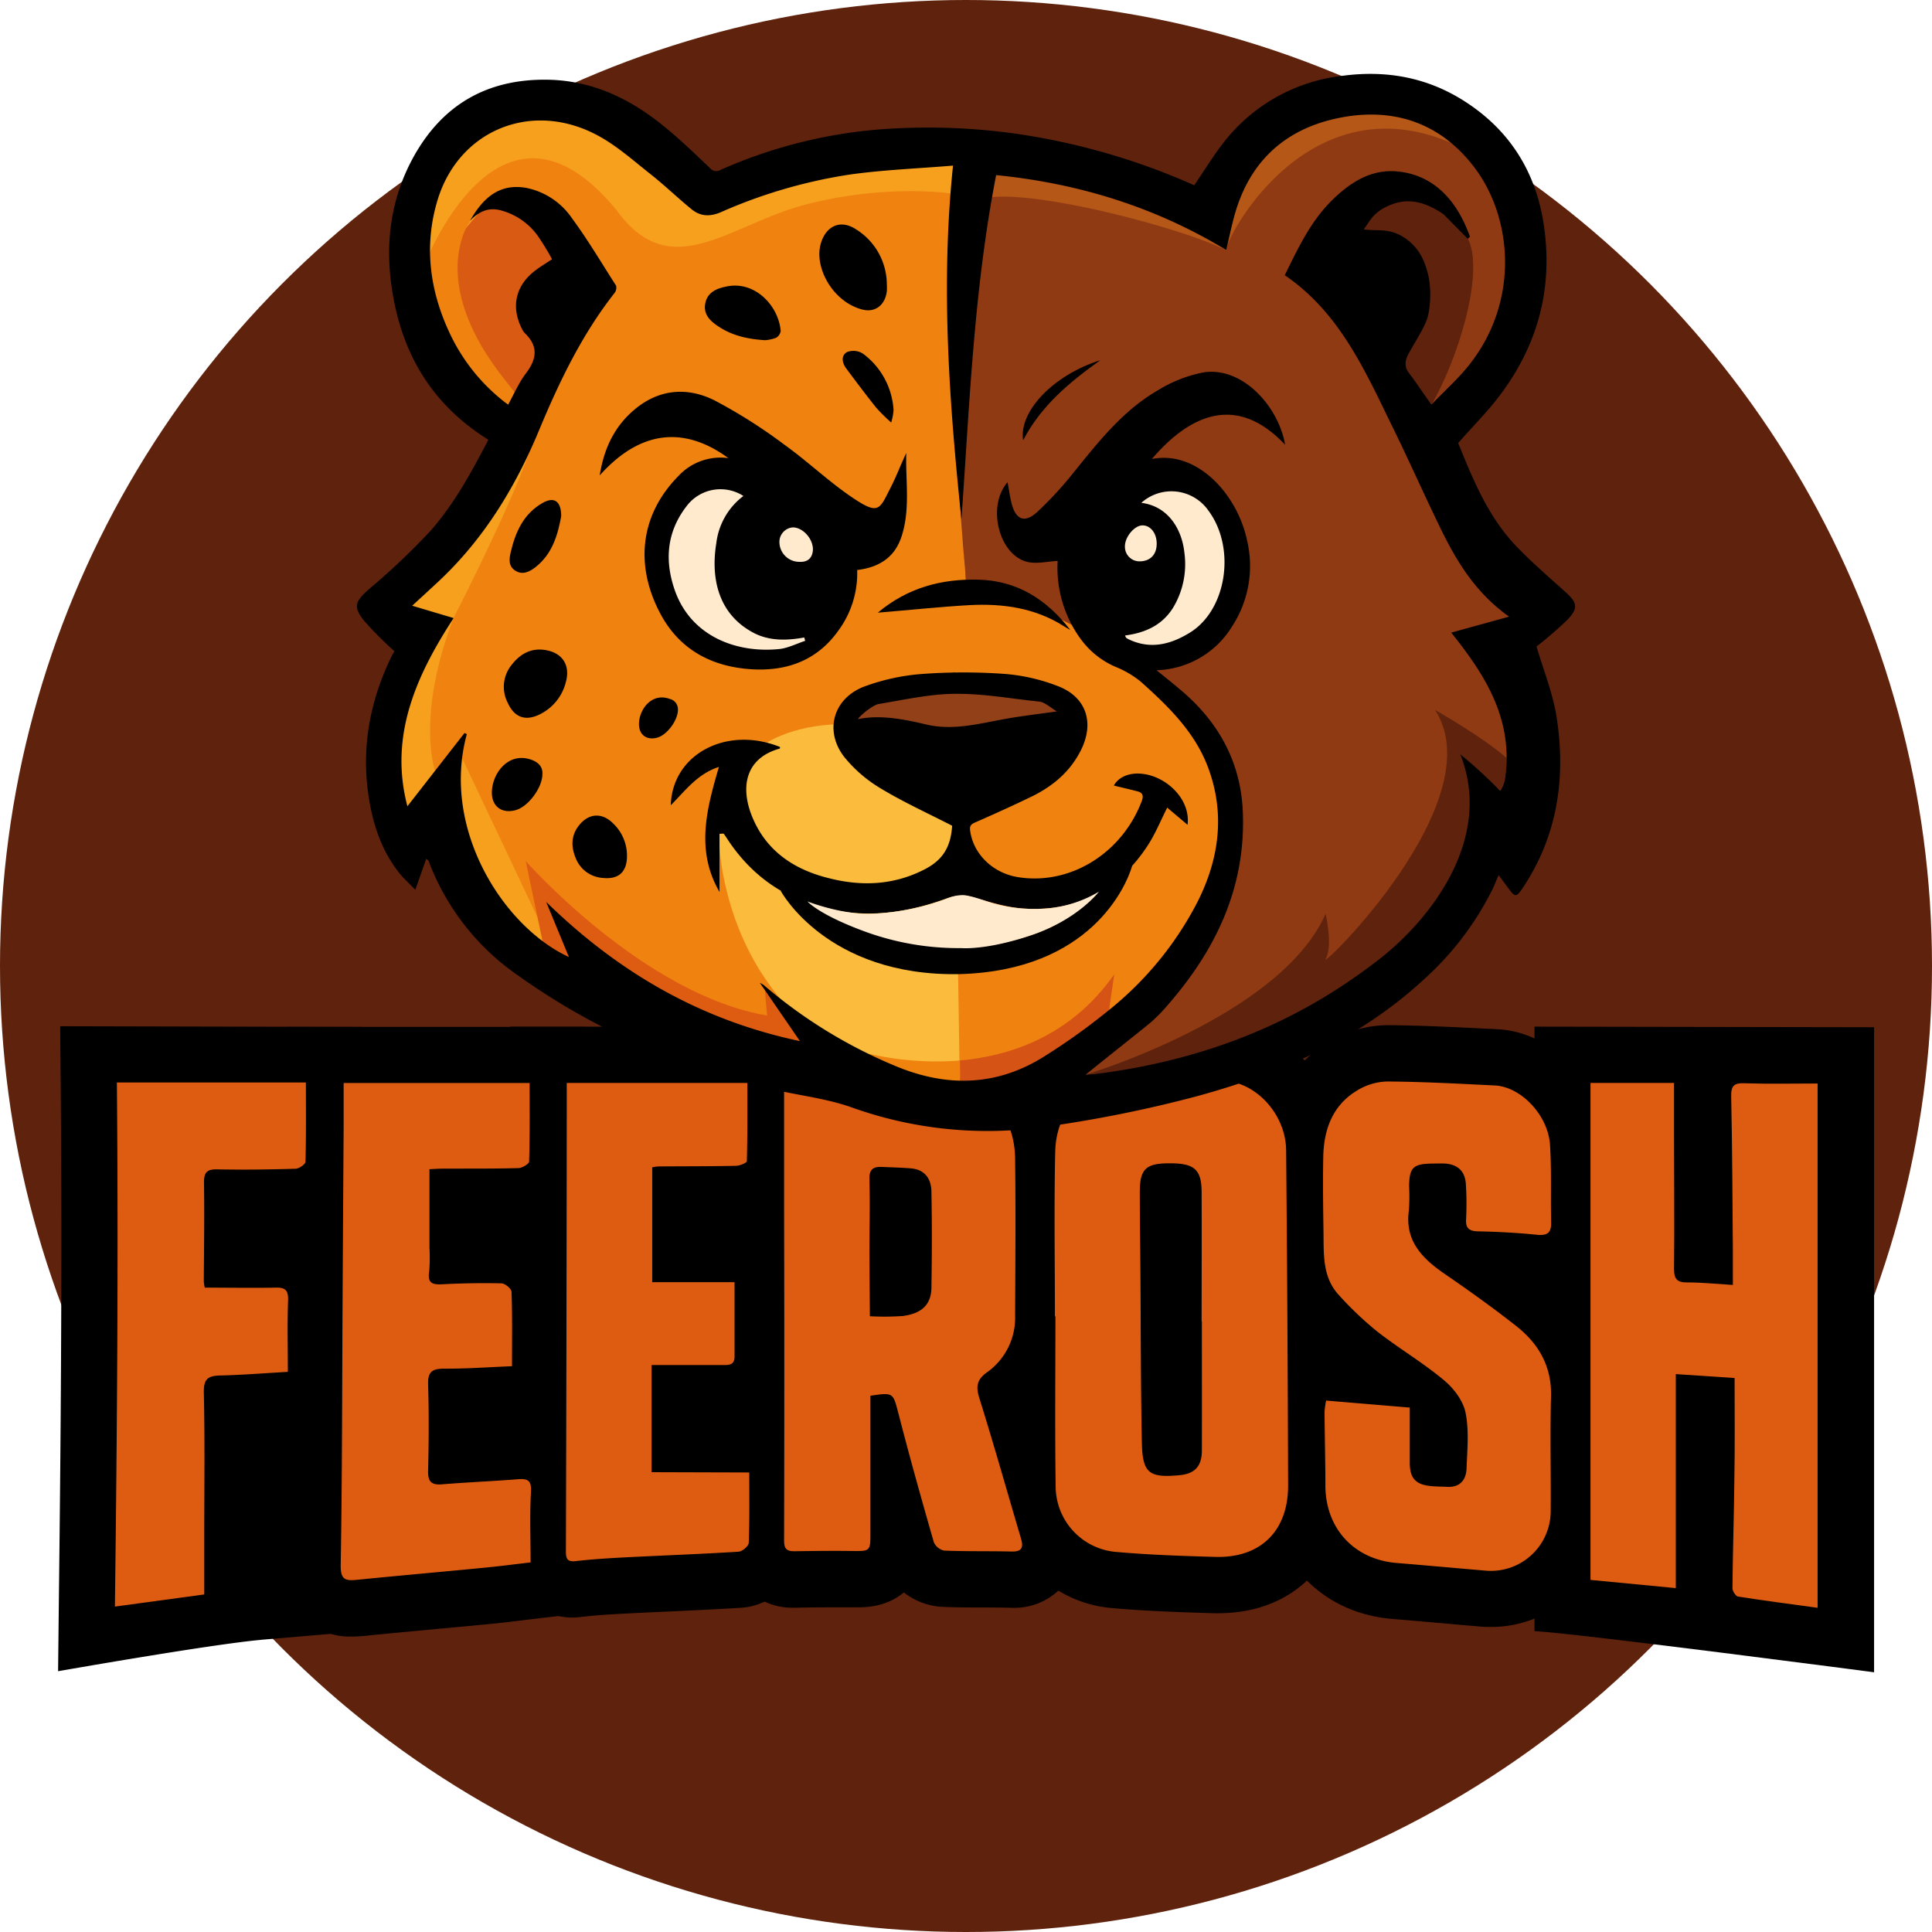 <svg xmlns="http://www.w3.org/2000/svg" viewBox="0 0 460 460"><defs><style>.cls-1{fill:#5f220c;}.cls-2{fill:#de5c11;}.cls-3{fill:#d95b13;}.cls-4{fill:#f6a01e;}.cls-5{fill:#f08210;}.cls-6{fill:#d55314;}.cls-7{fill:#fbbb3c;}.cls-8{fill:#f0830e;}.cls-9{fill:#b45717;}.cls-10{fill:#903a14;}.cls-11{fill:#ffeace;}.cls-12{fill:#914018;}</style></defs><g id="Capa_2" data-name="Capa 2"><g id="Capa_1-2" data-name="Capa 1"><circle class="cls-1" cx="230" cy="230" r="230"/><polygon points="41.01 265.92 191.81 270.4 184.64 379.95 62.03 390.44 41.01 265.92"/><path d="M365.35,388.35V244.44l80.86.14V398.16S377.57,389.14,365.35,388.35Z"/><path d="M240.46,382.8c-2.19-.05-4.39-.06-6.59-.07-3.1,0-6.32,0-9.59-.15a16.15,16.15,0,0,1-9.08-3.43c-4.26,3.55-9.21,3.55-11.17,3.55l-1.51,0h-.17l-4.53,0q-4.2,0-8.39.09H189a15.41,15.41,0,0,1-11.25-4.45,15.69,15.69,0,0,1-4.45-11.52c.05-21.11.05-42.58,0-63.34V244h17.21l4.19,0c1.76,0,3.53,0,5.29.06h.34c8.5.21,17.29.42,26,.84,16.71.8,28.54,13.48,28.76,30.85.15,12,.07,24.07,0,35.77v1.93a29.41,29.41,0,0,1-7.77,20.17c1.83,6,3.58,12,5.28,17.84q1.62,5.56,3.26,11.11c2.1,7.09-.43,12-2.12,14.23A15.38,15.38,0,0,1,241,382.81Z"/><path d="M290.08,384.1H289c-8.74-.26-16.65-.53-24.85-1.28a29.26,29.26,0,0,1-26.22-28.49c-.14-9.68-.11-19.47-.08-28.93V323l0-9.58q0-5.88,0-11.74c0-9-.09-18.37.12-27.64.37-17.08,12.33-29.19,29.75-30.14,3.35-.18,6.79-.27,10.53-.27,4.15,0,8.55.11,13.86.34,14.84.66,27.49,14.31,27.63,29.82.24,27.32.4,54.22.47,79.94,0,8.85-2.88,16.46-8.41,22S298.74,384.1,290.08,384.1Z"/><path d="M354.82,387.37c-.79,0-1.6,0-2.39-.1-3.11-.26-6.21-.53-9.32-.81-3.86-.34-7.73-.68-11.6-1-17.09-1.39-29.15-14.34-29.31-31.5,0-2.54-.06-5.09-.1-7.63q-.06-5.07-.11-10.12a22.28,22.28,0,0,1,.42-4.21c0-.14,0-.28.07-.42l1.78-12.53,6.75.57c-.69-.72-1.36-1.43-2-2.12-7.15-7.68-7.22-16.66-7.26-22.6l0-1.42c-.09-6.12-.17-12.11-.06-18.16.28-15.28,8-23.16,14.38-27.08a27.74,27.74,0,0,1,14.09-4.15h.13c7.75.05,15.47.43,22.93.8l3.3.16c13.16.63,25,12.86,25.9,26.69.27,4.16.26,8.19.25,12.08,0,2.38,0,4.62,0,6.83a16.17,16.17,0,0,1-4.43,12.13,15,15,0,0,1-7,4.07,32.76,32.76,0,0,1,11.38,26c-.14,4.94-.1,9.85-.07,15.06,0,4,.05,8.08,0,12.19A27.48,27.48,0,0,1,354.82,387.37Z"/><path d="M83.63,389.66a15.5,15.5,0,0,1-11.41-4.57c-3.11-3.16-4.64-7.42-4.55-12.66.26-15.35.32-31,.38-46.14q0-8.39.07-16.79c0-7.3.25-41,.25-41,0-2.31,0-4.61,0-7v-17h71.12V262c0,4.9,0,10-.13,15-.26,8.49-8.27,14.39-15.59,14.58-2.73.07-5.44.1-8.13.11v.46c1.35,0,2.7,0,4,0,7.09.17,15.19,6.35,15.48,15,.17,4.65.15,9.13.13,13.87,0,1.41,0,2.84,0,4.29v12.86l-12.85.52-4.79.23-2.19.1v.3c2.23-.14,4.46-.28,6.69-.46.69,0,1.31-.08,1.89-.08a15.38,15.38,0,0,1,11.55,4.75c3,3.23,4.44,7.43,4.16,12.5-.2,3.35-.16,6.92-.11,10.71,0,1.74,0,3.5,0,5.32V384l-11.85,1.38-3.21.39c-2.49.31-5.08.62-7.73.88q-6.49.63-13,1.22c-5.85.55-11.7,1.09-17.55,1.68C85.64,389.58,84.69,389.66,83.63,389.66Z"/><path d="M136.44,385.13a15,15,0,0,1-10.75-4.33,15.58,15.58,0,0,1-4.38-11.49q.15-43.17.18-86.35l0-16.94V244.45h69.81v17c0,5,0,10.23-.13,15.42-.23,8.66-8.18,14-15.73,14.14q-3.4.07-6.8.09v.82h19.6V323a15.11,15.11,0,0,1-9.1,14.15h12.61v13.39c0,1.35,0,2.69,0,4,0,4.31,0,8.76-.14,13.25-.32,8.41-8,14.53-15,15-5.88.37-11.8.64-17.52.91-3.22.14-6.45.29-9.67.46-3.51.17-7.25.39-10.81.8A19.54,19.54,0,0,1,136.44,385.13Z"/><path d="M14,382.38c.44-36.77.84-80.32.45-124.53l-.12-13.51,71.94.17v17.43c0,5.14,0,10-.12,15-.24,8.52-8.13,14.47-15.35,14.68-3.12.1-6,.16-8.77.19v1.35c1.16,0,2.23,0,3.24-.06h.62a15.81,15.81,0,0,1,11.79,4.7A16.06,16.06,0,0,1,82,310c-.13,3.63-.11,7.37-.08,11.34,0,1.71,0,3.46,0,5.24v12.66L69.3,340c-1.64.09-3.24.19-4.83.3l-2.4.15c0,5.36,0,10.69,0,15.91q0,4.65,0,9.3s-.09,19.57,0,24.79c-12,1.08-48.24,7.46-48.24,7.46Z"/><path class="cls-2" d="M413,328.1l-14-.93v50.95l-20.31-1.95V257.84h19.89c0,4.42,0,8.62,0,12.82,0,10.48.11,21,0,31.45,0,2.5.76,3.27,3.26,3.23,3.42,0,6.85.36,10.75.6,0-2.85,0-5.48,0-8.12-.1-12.25-.14-24.5-.4-36.75-.06-2.6.69-3.24,3.19-3.15,5.55.19,11.12.06,17.38.06V382.81c-6.21-.85-12.58-1.68-18.93-2.67-.56-.09-1.35-1.3-1.34-2,.08-8.56.36-17.12.45-25.68C413.09,344.48,413,336.48,413,328.1Z"/><path class="cls-2" d="M207.24,332.32c0,10.9,0,21.57,0,32.24,0,4.85.12,4.79-4.73,4.72-4.45-.06-8.91,0-13.36.06-1.86,0-2.46-.58-2.46-2.54q.1-39.6,0-79.21v-30.2c4.15,0,8.56-.09,13,0,8.68.21,17.36.42,26,.83,10.06.48,15.88,7.84,16,17.64.16,12.48.06,25,0,37.44A15.87,15.87,0,0,1,235,326.74c-2.36,1.69-2.71,3.31-1.84,6.1,3.48,11.11,6.63,22.33,9.94,33.5.64,2.16.16,3.13-2.27,3.07-5.33-.13-10.66,0-16-.22a3.45,3.45,0,0,1-2.49-2c-2.9-10.1-5.74-20.22-8.36-30.4C212.6,331.56,212.82,331.5,207.24,332.32Zm-.13-18.93a63.41,63.41,0,0,0,7.88-.06c4.55-.6,6.72-2.77,6.78-6.74.12-7.57.15-15.15,0-22.72,0-3.08-1.45-5.4-4.9-5.69-2.32-.19-4.65-.24-7-.34-2.05-.08-2.94.67-2.87,3,.17,6,0,12,0,18Z"/><path class="cls-2" d="M251.17,313.4c0-13-.22-26.06.07-39.08.24-10.72,7.43-16.53,17.09-17.06,7.67-.42,15.39-.26,23.07.08s14.75,8,14.82,16.54q.36,39.93.47,79.86c0,10.82-6.6,17.26-17.34,16.95-8-.23-16-.49-24-1.22a15.71,15.71,0,0,1-14-15.35c-.2-13.57-.06-27.15-.06-40.72Zm35,1.22h-.07c0-10.25.05-20.49,0-30.74,0-5.48-1.79-6.95-7.72-6.9-5.57,0-7,1.36-7,6.84,0,6.22.1,12.44.14,18.66.11,13.66.07,27.33.35,41,.15,7.29,1.71,8.43,8.95,7.76,3.63-.34,5.32-2.08,5.34-5.85C286.19,335.12,286.16,324.87,286.16,314.62Z"/><path class="cls-2" d="M315.75,333.47l19.91,1.67c0,4.29,0,8.72,0,13.14,0,3.73,1.43,5.22,5.13,5.56,1.22.12,2.45.1,3.67.17,3.13.2,4.62-1.61,4.72-4.39.17-4.45.63-9-.25-13.32-.58-2.83-2.83-5.78-5.14-7.69-5-4.18-10.71-7.55-15.87-11.58a80,80,0,0,1-9.11-8.65c-4-4.28-3.61-9.8-3.69-15.1-.09-5.9-.17-11.8-.06-17.7.11-6.53,2.13-12.33,8-15.9a14.31,14.31,0,0,1,7.15-2.18c8.56.05,17.11.53,25.66.94,6.27.3,12.73,7.07,13.18,14.16.39,6.11.12,12.26.27,18.39.06,2.54-.88,3.25-3.39,3-4.65-.47-9.33-.72-14-.81-2.2-.05-3-.79-2.86-2.95a72.87,72.87,0,0,0-.06-8.36c-.19-3-1.94-4.63-4.95-4.83-1-.06-2,0-3,0-4.6.05-5.51.94-5.56,5.44a46.75,46.75,0,0,1-.05,5.68c-1,7.13,3,11.32,8.3,15,5.84,4,11.61,8.13,17.18,12.5,5.38,4.22,8.56,9.62,8.36,16.85-.25,9.14,0,18.3-.08,27.44a14.24,14.24,0,0,1-15.64,14c-7-.59-14-1.24-21-1.81-10.09-.82-16.9-8.12-17-18.27,0-5.9-.16-11.81-.2-17.71A18.12,18.12,0,0,1,315.75,333.47Z"/><path class="cls-2" d="M121.9,325.29c-5.58.22-10.89.62-16.2.58-2.93,0-3.87.85-3.77,3.83.2,6.76.17,13.54,0,20.31-.09,2.67.64,3.62,3.33,3.4,6-.49,12-.73,18-1.21,2.4-.19,3.32.28,3.16,3-.31,5.43-.09,10.88-.09,16.8-3.46.4-7.07.88-10.68,1.23-10.2,1-20.4,1.89-30.59,2.91-2.78.28-4,.07-3.94-3.53.36-21,.33-42,.45-63.08q.11-20.49.25-41c0-3.43,0-6.86,0-10.67H126.1c0,6.32.07,12.5-.12,18.68,0,.58-1.65,1.56-2.55,1.58-6,.16-12,.1-18.06.13-1,0-2,.08-3.12.13v18.74a38.27,38.27,0,0,1-.07,5.67c-.38,2.52.55,3.1,2.91,3,4.76-.25,9.53-.34,14.3-.23.85,0,2.37,1.29,2.4,2C122,313.36,121.9,319.13,121.9,325.29Z"/><path class="cls-2" d="M178.39,350.59c0,5.65.09,11.21-.12,16.75,0,.76-1.54,2.06-2.43,2.11-9,.57-18,.89-27,1.35-3.88.2-7.78.44-11.64.88-2,.24-2.47-.37-2.46-2.32q.16-51.66.2-103.31c0-2.65,0-5.3,0-8.2h43c0,6.24.05,12.43-.12,18.62,0,.41-1.69,1.09-2.61,1.11-6.12.12-12.25.1-18.38.14a12.15,12.15,0,0,0-1.54.21v27.35h19.6V323c0,2.22-1.63,2-3.08,2H155.13v25.52Z"/><path class="cls-2" d="M27.83,257.73h45c0,6.47.07,12.67-.1,18.87,0,.6-1.52,1.65-2.36,1.67-6.24.19-12.48.27-18.71.15-2.62-.05-3.13.94-3.09,3.36.12,7.75,0,15.51-.05,23.27a8.17,8.17,0,0,0,.24,1.53c5.76,0,11.3.1,16.83,0,2.35-.07,3.07.63,3,3-.2,5.53-.06,11.08-.06,17.05-5.58.32-10.87.75-16.16.87-3,.07-3.91.95-3.84,4.13.26,11.34.1,22.69.1,34v14l-21.27,2.89C27.88,341,28.2,299.62,27.83,257.73Z"/><g id="Guepardoso"><path class="cls-3" d="M135,61.26,121.35,48.07s-6.67,0-9.43,4.56S98.18,68,122.59,93.28l7.1-10.66L126.15,71.7l.48-5Z"/><polygon class="cls-4" points="99.71 60.3 102.2 37.68 116.76 25.24 139.94 26 157.65 38.46 167.83 45.36 212.76 35.78 231.96 35.97 230 46.51 223.29 50.53 184.39 53.46 163.51 62.41 148.95 62.41 139.56 51.3 132.66 40.37 122.89 39.99 107.06 58.96 100.47 64.52 99.71 60.3"/><path class="cls-5" d="M100.79,63.67s17.89-47.88,46-13.65c12.93,17.95,26.82,3.44,44.88-1.28,20-5.22,35.75-2.55,35.75-2.55L230,139.62l26.37,9s59.34,33.75,26.45,76.64-55.48,36-55.48,36l.1-101.17-20.73,5.45-6.05,6.95-25.32,11,18.21,66.69-25.72-2.43-29.23-21,1,5.16-22.52-13.5-12.22-29.63-9.27,7.83-3-27.61,13.76-19.36L90.58,144l22.34-18.92L142.79,68s-5.6-12.33-15.3-17.95-15.57,2.61-15.57,2.61-11.48,15.19,10.67,40.65L121,96.37,105.65,87.7Z"/><path class="cls-6" d="M206.71,250.85s37.89,10.77,58.6-18.9l-1.53,10.4-16.61,13.57-18.62,5.36H216Z"/><path class="cls-4" d="M128,218.45l-18-38-6.45,3S99,170.6,108,147.11c0,0,20.88-40.46,20-48l-25.19,34.56-7.2,12.16,4.1,8.86L90.58,186.8l5,12.41,9.65-8.05,11.84,29.89,13.2,6.42Z"/><path class="cls-2" d="M129.16,224l-4-19s28,31.81,57.48,36.79l-.53-6,8.33,12.06L183.24,250l-34-11.88-19.11-8.62Z"/><path class="cls-7" d="M203.12,172.51s-41.14-3.86-30,40,55.46,48.8,55.46,48.8l-1.11-70.5Z"/><path class="cls-8" d="M206.71,250.85a71,71,0,0,0,21.84,1.65c.16,5.89-.14,6.53-.14,6.53l-13-1.72Z"/><path class="cls-9" d="M234.37,37.76V50.82L294,63.67,316.4,37.76l36.79-4.09s-21.05-14.82-33.77-10.22-30.1,17.88-31.12,22.74S228.46,26.52,234.37,37.76Z"/><path class="cls-10" d="M232,48.23c-6,5.21-5.59,52-2,89.81,0,0,28.39,10.33,32,15.5,0,0,74.74,28-3.62,102.38,0,0,92.74-19.59,106-89.88l-5.71-28L315.63,63.67l14.31-17.74s14,.21,19.5,10.84S340.8,96.4,340.8,96.4s35.43-27.11,10.85-59.28c-38.31-22.36-60.16,20-59.68,22.45C279.7,53.46,238,43,232,48.23Z"/><path class="cls-1" d="M258.35,255.92s46.56-13.89,57.28-38.37c0,0,1.79,7.71,0,10.78s40.05-37.61,26.06-59.29c0,0,11.37,6.42,17,11.43,0,6.81-1.51,7.78-1.51,7.78l-9.55-8.78s13,23.14-19.1,49.24C296.54,255.15,258.35,255.92,258.35,255.92Z"/><path class="cls-1" d="M334.92,46.19s10.27,2.25,14.52,10.58S346.81,86.2,340.8,96.4s-11.24-11.9-11.24-11.9L338,68.28,320.23,57l2.81-9.7Z"/><ellipse class="cls-11" cx="276.17" cy="134.21" rx="17.82" ry="20.46"/><ellipse class="cls-11" cx="180.39" cy="134.45" rx="22.73" ry="22.03"/><polygon class="cls-12" points="205.15 168.17 227.34 163.19 246.02 165.19 252.74 169.04 252.15 172.43 236.83 175.32 223.03 177.49 210.51 174.94 203.12 174.43 201.96 170.85 205.15 168.17"/><path d="M116.28,104.71c-12.83-8-20-19.44-22.61-33.8-2.17-11.76-1-23.11,4.86-33.68,6.93-12.4,17.57-18.47,31.83-18.25,10.87.17,20,4.7,28.11,11.41,3.66,3,7.09,6.32,10.54,9.6a2,2,0,0,0,2.66.41,116.12,116.12,0,0,1,36.84-9.51,150.5,150.5,0,0,1,33.13.91,160.55,160.55,0,0,1,42.7,12.31c2.62-3.8,5-7.83,7.94-11.35a41.73,41.73,0,0,1,27.19-14.69c10.56-1.44,20.42.33,29.41,6.15,10.84,7,17,17.13,18.76,29.81,2.13,15-1.65,28.45-10.76,40.4-2.83,3.7-6.13,7-9.7,11.06,3.36,8.16,7,17.66,14.34,25.08,3.54,3.61,7.37,6.94,11.14,10.32,2.87,2.57,3.21,3.86.56,6.65a88.72,88.72,0,0,1-7.38,6.38c1.63,5.59,3.92,11.19,4.81,17,2.21,14.38.16,28.13-8.1,40.5-1.54,2.3-1.83,2.24-3.46,0-.71-.94-1.4-1.9-2.27-3.07-.46,1.06-.84,2-1.28,3a71.72,71.72,0,0,1-16.46,21.79C323.64,247.44,304.9,255.56,285,261a302,302,0,0,1-35.06,7.13,95.79,95.79,0,0,1-47.09-4.44c-6.24-2.23-13-2.89-19.51-4.48-21.68-5.3-41.86-14-60.06-27A57.77,57.77,0,0,1,102.05,205c0-.13-.22-.21-.57-.54-.81,2.32-1.58,4.52-2.6,7.39-1.54-1.6-2.86-2.77-3.93-4.13-4.5-5.76-6.5-12.54-7.39-19.63-1.4-11.26.81-21.94,5.8-32.08a10,10,0,0,1,.56-.95,89.18,89.18,0,0,1-7.14-7.15c-2.82-3.5-2.27-4.69,1.25-7.79a162.5,162.5,0,0,0,14.43-13.69C108.16,120,112.25,112.4,116.28,104.71Zm215.26-56.1c-4.41,1.63-5.17,3.74-6.84,6,3.37.51,6.17-.48,10,2.2s4.83,6.52,5.43,9a23.79,23.79,0,0,1-.07,9.13c-.57,2.65-3,6.17-4.63,9.17-.92,1.69-1.16,3.16.09,4.78s2.46,3.44,3.68,5.17l1.6,2.29c3.17-3.31,6.51-6.27,9.21-9.73,11.77-15.07,10.14-34.87.93-46.89-8.18-10.68-19.5-14.31-32.48-11.58-12.63,2.66-21,10.43-24.51,23.05-.75,2.69-1.3,5.43-2,8.32-17-10.3-35.24-15.87-54.77-17.83-5.37,27.56-6.34,55.13-8.27,82-2.84-27.37-5-55.4-2-84.26-8.42.7-16.56,1-24.58,2.13a120.61,120.61,0,0,0-30.67,8.95c-2.67,1.15-4.93,1-7-.69-3.31-2.69-6.38-5.68-9.73-8.32-4.13-3.26-8.14-6.87-12.75-9.32-15.86-8.44-33.39-1-38.19,16.1C101,58.72,102.35,69,106.8,78.74A44.9,44.9,0,0,0,121,96.37c1.43-2.59,2.49-5.2,4.14-7.36,2.61-3.42,3.17-6.5-.19-9.69a4.17,4.17,0,0,1-.76-1.19C121.64,73,122.77,68,127.36,64.47c1.22-.95,2.56-1.74,4.08-2.75A59.94,59.94,0,0,0,128,56.1,15.84,15.84,0,0,0,118.9,50c-2.77-.63-5.07.49-7,2.59,3.56-6.38,7.77-8.87,13.48-7.84A17.31,17.31,0,0,1,136.21,52c3.77,5.12,7,10.6,10.47,16a2.05,2.05,0,0,1-.37,1.77c-7.8,9.94-13.18,21.18-18,32.76-5.63,13.53-13.14,25.87-24,36-1.94,1.81-3.9,3.6-6.17,5.69l9.86,2.94c-8.91,13.69-15.4,28.09-11,44.81l13.6-17.45.55.27c-6.21,22.69,8.86,46,24.3,53.07l-5.41-13.12c17.32,16.91,36.92,28.18,60.41,33.14L180.91,234a9.76,9.76,0,0,1,.91.52,116.72,116.72,0,0,0,31.7,19.42c12.16,5,24,4.65,35.24-2.49a152.47,152.47,0,0,0,15.33-11,79.8,79.8,0,0,0,21.12-25.89c5.12-10.25,6.49-20.92,2.44-31.79-3.14-8.45-9.51-14.64-16.08-20.5a23,23,0,0,0-6-3.51A20.17,20.17,0,0,1,257.2,152a28.74,28.74,0,0,1-5.38-18.44c-2.48.12-4.92.74-7.11.25-6.85-1.53-9.85-13.27-4.81-19,.32,1.75.54,3.37.94,5,1,3.92,3.09,4.82,6.06,2.14a85.74,85.74,0,0,0,8.67-9.39c5.95-7.34,11.78-14.83,20.12-19.63a32.34,32.34,0,0,1,10.88-4.27c9.36-1.41,17.88,8.21,19.41,17.24-11.2-11.89-22.23-7.71-31.73,3.39,10.82-2.16,20.4,8.47,22.68,19.42a26.33,26.33,0,0,1-3.61,20.49,21.82,21.82,0,0,1-17.94,10.38c2.36,1.94,4.48,3.6,6.5,5.36,8.38,7.32,13.35,16.47,14,27.63,1,19-6.79,34.54-19.18,48.23-.74.82-1.57,1.57-2.37,2.34s-15.06,12-15.95,12.86c36.4-4,58.11-18.46,69.74-27.4,12.45-9.58,27.59-28.93,19.54-49.05a118.32,118.32,0,0,1,9.55,8.78,7.4,7.4,0,0,0,1.22-3.59c1.79-13.84-5.06-24.32-12.9-34.12l13.78-3.8c-8.27-5.86-12.78-13.64-16.72-21.82-3.61-7.47-7-15.07-10.63-22.52-6.72-13.68-12.74-27.89-26.07-36.95,3.15-6.39,6.13-12.8,11.25-17.84,4.42-4.34,9.48-7.6,16-6.83,9.12,1.07,14.17,7.95,16.84,15.47,0,.1-.33.34-.52.52l-5.76-5.84C339.84,48.43,335.94,47,331.54,48.61Zm-63.69,102.7c.18.32.22.51.34.59a4.87,4.87,0,0,0,.81.44c5.13,2.34,9.92,1,14.33-1.73,8.77-5.42,11-20.19,4.35-29.09a10.73,10.73,0,0,0-15.93-1.8c6.7.87,9.7,6.68,10.24,11.82a20.11,20.11,0,0,1-2.7,13.18C276.65,148.92,272.6,150.69,267.85,151.31Zm7.55-21.91c0-2.45-1.47-4.31-3.37-4.31s-4.29,2.77-4.19,5.17a3.46,3.46,0,0,0,3.55,3.39C273.91,133.62,275.43,132,275.4,129.4Z"/><path d="M185.88,212.1s10.94,20.47,42.67,19.83c31.12-.89,39.62-21,41-25.74l-2.8-1.24s-8.4,20.2-38.18,20.4c-32.92-2.07-39.23-14.23-39.23-14.23Z"/><path d="M171.31,198.54v13.82c-5.69-9.82-3.12-19.59-.14-29.76-5.11,1.64-8,5.65-11.46,9.12.35-12.15,13.29-19,26-13.87,0,.13,0,.36-.06.38-8.1,2.25-9.36,9-6.73,15.8,3.27,8.43,10,13,18.48,15.07,7.81,2,15.51,1.64,22.78-2.13,4.38-2.26,6.2-5.4,6.52-10.37-5.68-2.92-11.49-5.56-16.92-8.83a32.65,32.65,0,0,1-8.72-7.48c-4.88-6.21-2.7-14,4.7-16.82a50.65,50.65,0,0,1,13.75-3,136.13,136.13,0,0,1,19.89,0,44.69,44.69,0,0,1,12.35,2.84c6.85,2.56,8.9,8.67,5.64,15.25-2.57,5.18-6.76,8.67-11.85,11.14-4.39,2.12-8.85,4.14-13.32,6.1-1,.45-1.4.76-1.23,2,.76,5.58,5.43,10.1,11.42,11.05,12.72,2,24.87-6,29.43-18.11.48-1.26.24-2-1-2.32-1.89-.49-3.79-.93-5.64-1.38,1.45-2.61,5.06-3.55,8.95-2.34,4.83,1.51,9.27,6.27,8.6,11.68l-4.84-4.08c-1.55,3.06-2.74,6-4.44,8.69-6.87,10.71-16.73,16.07-29.48,15.35-4-.22-7.87-1.46-11.72-2.52a10.14,10.14,0,0,0-6.64,0c-7.47,2.76-15.23,4.29-23.19,3.45-12.53-1.33-22.57-7.08-29.48-17.84-.21-.33-.43-.63-.66-.94A6.7,6.7,0,0,0,171.31,198.54Zm33-27.31c5.23-1.14,11.18.07,16.28,1.28,6.17,1.46,12.23-.14,18.32-1.26,4.05-.75,8.14-1.21,12.73-1.87-1.48-.84-2.83-2.2-4.3-2.35-7-.71-13-1.89-20-1.83-5.72,0-12.45,1.48-18.12,2.42C207.62,167.88,204.2,170.91,204.32,171.23Z"/><path class="cls-11" d="M192.25,214.63s2.74,3.22,14.22,7.36a64.91,64.91,0,0,0,22.42,3.75s6,.58,16.91-3.16,15.85-10.28,15.85-10.28a29.06,29.06,0,0,1-11.54,3.91,36.07,36.07,0,0,1-15.33-1.68c-4.78-1.63-5.55-1.4-5.95-1.4a9.43,9.43,0,0,0-2.77.59,58.24,58.24,0,0,1-17.78,3.81C201,218.05,192.25,214.63,192.25,214.63Z"/><path d="M173.42,109.08c-8.06-5.93-19.11-8.78-30.63,4.11,1-6.38,3.5-11.68,8.34-15.72,5.84-4.88,12.55-5.36,19-2.14a123.94,123.94,0,0,1,16.67,10.58c5.45,3.9,10.34,8.6,15.87,12.37,6.68,4.55,6.69,3.08,9.47-2.36,1.33-2.6,2.34-5.36,3.64-8.06-.2,6.58,1,13.23-1.09,19.76-1.63,5.14-5.42,7.47-10.6,8.1a23,23,0,0,1-4.5,14.45c-5.22,7.34-12.74,9.82-21.32,9.13-9.1-.73-16.51-4.78-20.94-13-6-11.09-5.33-23.31,4.23-33A13.67,13.67,0,0,1,173.42,109.08Zm18.29,43.5-.22-.8c-.52.09-1,.18-1.56.25-3.66.5-7.26.38-10.61-1.41-8.34-4.46-10.14-13-8.76-21.37A16.52,16.52,0,0,1,177,118.09a10.09,10.09,0,0,0-13.6,2.52c-4.65,6.07-5.2,12.83-2.74,19.91,3.85,11,14.72,15.08,25,14C187.7,154.27,189.68,153.24,191.71,152.58Zm-1.35-18.81c1.89.09,3-.82,3.18-2.69.19-2.67-2.33-5.5-4.76-5.51a3.46,3.46,0,0,0-3.2,3.64A4.74,4.74,0,0,0,190.36,133.77Z"/><path d="M211.15,67.68a13.11,13.11,0,0,1,0,1.66c-.4,3.3-2.77,5.18-5.91,4.34-7-1.86-11.42-10-9.83-15.63,1.23-4.3,4.75-5.91,8.48-3.4A15.51,15.51,0,0,1,211.15,67.68Z"/><path d="M149.28,203.82c0,3.71-1.92,5.58-5.64,5.22a7.44,7.44,0,0,1-6.58-4.76c-1.11-2.68-1.11-5.32.75-7.7,2.34-3,5.57-3.2,8.24-.46A10.57,10.57,0,0,1,149.28,203.82Z"/><path d="M129,169.83c-3.6,2-6.45,1.22-8.15-2.57a8.28,8.28,0,0,1,1-9c2-2.55,4.53-4,7.86-3.51,4.18.61,6.16,3.62,5,7.71A11.66,11.66,0,0,1,129,169.83Z"/><path d="M209,145.87c7.17-6,15.21-8.06,23.92-7.86,9.16.22,16.23,4.62,21.93,12-.71-.41-1.2-.68-1.68-1-6.82-4.28-14.41-5.34-22.22-4.94C223.84,144.47,216.71,145.24,209,145.87Z"/><path d="M182.18,81c-4.18-.26-7.74-1.08-10.94-3.15-2.11-1.36-3.9-3-3.29-5.75s3.05-3.53,5.37-3.95c6.61-1.17,12.06,4.76,12.56,10.64a2.21,2.21,0,0,1-1.15,1.66A9.8,9.8,0,0,1,182.18,81Z"/><path d="M129.15,184.28c0,3.3-3.41,7.79-6.36,8.61-3.35.92-5.81-.92-5.68-4.44.16-4.47,4-9.52,9.47-7.54C128.28,181.53,129.26,182.67,129.15,184.28Z"/><path d="M161.41,169c0,2.54-2.63,6-4.9,6.62-2.58.72-4.47-.7-4.37-3.42.13-3.44,3.09-7.32,7.29-5.8A2.53,2.53,0,0,1,161.41,169Z"/><path d="M133.62,122.92c-.8,4.26-2,8.86-6.09,12.09-1.44,1.14-3.08,1.94-4.78.9s-1.56-2.69-1.15-4.44c1.13-4.83,3.07-9.14,7.58-11.72C131.91,118.19,133.62,119.27,133.62,122.92Z"/><path d="M212.19,100.6a45,45,0,0,1-3.52-3.47c-2.45-3.07-4.82-6.21-7.16-9.37-1-1.31-1.36-3.06.17-3.94a4.24,4.24,0,0,1,3.78.38,18,18,0,0,1,7.29,13.45A13.85,13.85,0,0,1,212.19,100.6Z"/><path d="M243.6,104.84C242.53,98,250.72,89.32,262,85.75,254.64,91,247.85,96.63,243.6,104.84Z"/></g></g></g></svg>